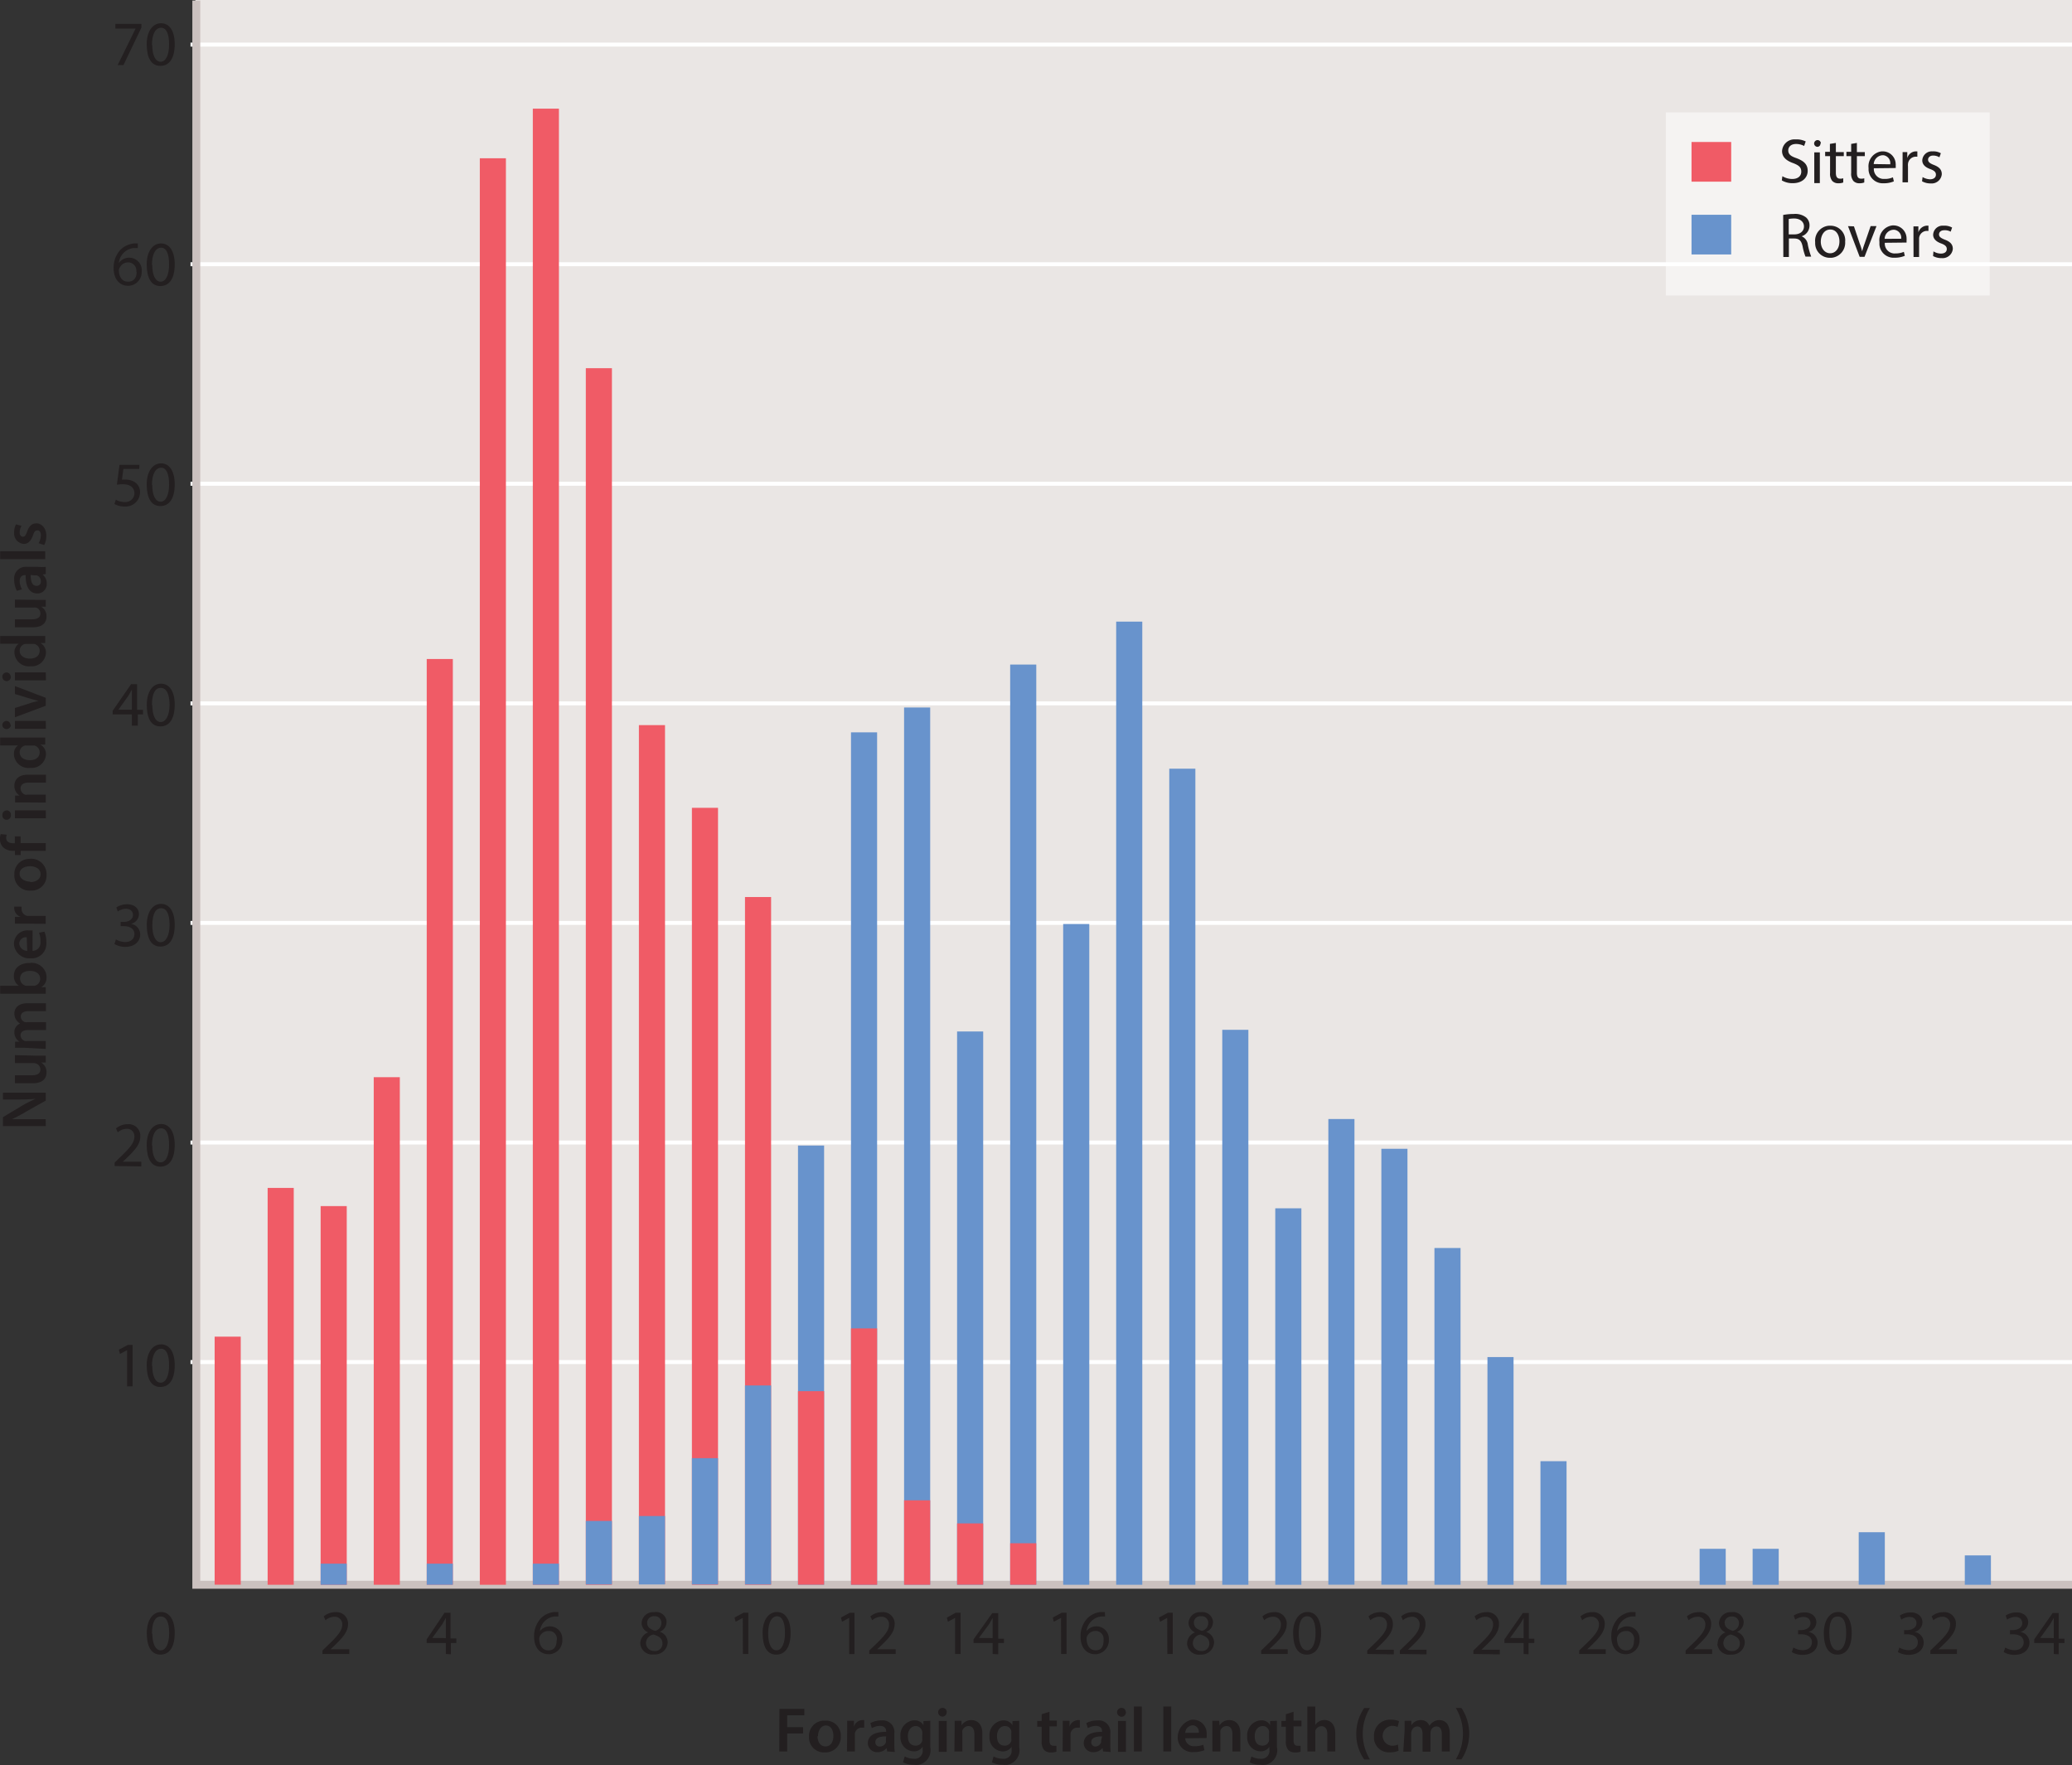 <svg id="Layer_1" data-name="Layer 1" xmlns="http://www.w3.org/2000/svg" viewBox="0 0 261.13 222.38"><rect x="0" y="0" width="261.13" height="222.38" fill="#333333" stroke="none"/><defs><style>.cls-1{fill:#eae6e4;}.cls-2,.cls-3{fill:none;}.cls-2{stroke:#fff;stroke-width:0.5px;}.cls-3{stroke:#cbc1bf;}.cls-4{fill:#f05b66;}.cls-5{fill:#fff;opacity:0.5;isolation:isolate;}.cls-6{fill:#6893cc;}.cls-7{fill:#231f20;}</style></defs><title>Practice_Exercise_4</title><g id="Layer_1-2" data-name="Layer 1"><g id="Layer_1-2-2" data-name="Layer 1-2"><polygon class="cls-1" points="261.13 199.39 24.52 199.39 24.62 0 261.13 0 261.13 199.39"/><line class="cls-2" x1="24.01" y1="171.61" x2="261.13" y2="171.61"/><line class="cls-2" x1="24.01" y1="88.62" x2="261.13" y2="88.62"/><line class="cls-2" x1="24.01" y1="143.95" x2="261.13" y2="143.95"/><line class="cls-2" x1="24.01" y1="116.28" x2="261.13" y2="116.28"/><line class="cls-2" x1="24.01" y1="60.95" x2="261.13" y2="60.95"/><line class="cls-2" x1="24.01" y1="33.29" x2="261.13" y2="33.29"/><line class="cls-2" x1="24.01" y1="5.62" x2="261.13" y2="5.62"/><polyline class="cls-3" points="261.13 199.67 24.74 199.67 24.74 0.07"/><rect class="cls-4" x="27.05" y="168.41" width="3.29" height="31.25"/><rect class="cls-4" x="33.73" y="149.67" width="3.29" height="50"/><rect class="cls-4" x="47.1" y="135.72" width="3.29" height="63.95"/><rect class="cls-4" x="60.47" y="19.94" width="3.29" height="179.73"/><rect class="cls-5" x="209.94" y="14.16" width="40.82" height="23.07"/><rect class="cls-4" x="213.18" y="17.89" width="5" height="5"/><rect class="cls-6" x="213.18" y="27.06" width="5" height="5"/><rect class="cls-4" x="40.41" y="151.96" width="3.29" height="47.71"/><rect class="cls-6" x="40.41" y="197.01" width="3.29" height="2.66"/><rect class="cls-4" x="53.78" y="83.03" width="3.29" height="116.63"/><rect class="cls-6" x="53.78" y="197.01" width="3.29" height="2.66"/><rect class="cls-4" x="67.15" y="13.69" width="3.29" height="185.98"/><rect class="cls-6" x="67.15" y="197.01" width="3.29" height="2.66"/><rect class="cls-6" x="133.99" y="116.42" width="3.29" height="83.25"/><rect class="cls-6" x="140.67" y="78.32" width="3.29" height="121.35"/><rect class="cls-6" x="147.36" y="96.85" width="3.29" height="102.82"/><rect class="cls-6" x="154.04" y="129.75" width="3.29" height="69.92"/><rect class="cls-6" x="160.72" y="152.24" width="3.29" height="47.43"/><rect class="cls-6" x="167.41" y="140.99" width="3.29" height="58.67"/><rect class="cls-6" x="174.09" y="144.74" width="3.29" height="54.92"/><rect class="cls-6" x="180.78" y="157.24" width="3.29" height="42.43"/><rect class="cls-6" x="187.46" y="170.98" width="3.29" height="28.69"/><rect class="cls-6" x="194.14" y="184.1" width="3.29" height="15.57"/><rect class="cls-6" x="214.2" y="195.14" width="3.29" height="4.53"/><rect class="cls-6" x="220.88" y="195.14" width="3.29" height="4.53"/><rect class="cls-6" x="247.62" y="195.97" width="3.29" height="3.7"/><rect class="cls-6" x="234.25" y="193.05" width="3.29" height="6.61"/><rect class="cls-4" x="73.83" y="46.39" width="3.29" height="153.28"/><rect class="cls-6" x="73.83" y="191.63" width="3.29" height="8"/><rect class="cls-4" x="80.52" y="91.36" width="3.29" height="108.24"/><rect class="cls-6" x="80.52" y="191.01" width="3.29" height="8.62"/><rect class="cls-4" x="87.2" y="101.78" width="3.29" height="97.89"/><rect class="cls-6" x="87.2" y="183.72" width="3.29" height="15.91"/><rect class="cls-4" x="93.89" y="113.02" width="3.29" height="86.65"/><rect class="cls-6" x="93.89" y="174.56" width="3.29" height="25.07"/><rect class="cls-6" x="100.57" y="144.33" width="3.29" height="55.34"/><rect class="cls-4" x="100.57" y="175.28" width="3.29" height="24.38"/><rect class="cls-6" x="107.25" y="92.27" width="3.29" height="107.4"/><rect class="cls-4" x="107.25" y="167.37" width="3.29" height="32.3"/><rect class="cls-6" x="113.94" y="89.14" width="3.29" height="110.52"/><rect class="cls-4" x="113.94" y="189.03" width="3.29" height="10.64"/><rect class="cls-6" x="120.62" y="129.96" width="3.29" height="69.71"/><rect class="cls-4" x="120.62" y="191.94" width="3.29" height="7.72"/><rect class="cls-6" x="127.31" y="83.73" width="3.29" height="115.94"/><rect class="cls-4" x="127.31" y="194.44" width="3.29" height="5.23"/><path class="cls-7" d="M6.4,147.21H1v-1.12l2.31-1.39a15.38,15.38,0,0,1,1.81-.92h0c-.72.06-1.42.08-2.24.08H1V143H6.4v1L4,145.34a18.46,18.46,0,0,1-1.86,1H6.39Z" transform="translate(-0.63 -5.33)"/><path class="cls-7" d="M5.23,138.34H6.4v.86H5.81a1.39,1.39,0,0,1,.68,1.25c0,.71-.43,1.36-1.7,1.36H2.51v-1H4.65c.65,0,1.07-.21,1.07-.73a.79.79,0,0,0-.53-.75,1.59,1.59,0,0,0-.3-.06H2.51v-1Z" transform="translate(-0.63 -5.33)"/><path class="cls-7" d="M3.65,137.34H2.53v-.76H3.1a1.37,1.37,0,0,1-.66-1.2,1.13,1.13,0,0,1,.72-1.08h0a1.72,1.72,0,0,1-.49-.48,1.48,1.48,0,0,1-.23-.79c0-.64.44-1.3,1.68-1.3h2.3v1H4.25c-.65,0-1,.23-1,.7a.74.74,0,0,0,.52.68.86.86,0,0,0,.32,0H6.43v1H4.14c-.54,0-.92.22-.92.67a.77.77,0,0,0,.56.71.86.86,0,0,0,.32,0H6.4v1Z" transform="translate(-0.63 -5.33)"/><path class="cls-7" d="M6.4,130.53H.65v-1H3a1.45,1.45,0,0,1-.62-1.25c0-1,.79-1.63,2-1.62a1.87,1.87,0,0,1,2.11,1.61.15.15,0,0,1,0,.07v.14a1.33,1.33,0,0,1-.67,1.23h0l.58,0Zm-1.61-1H5a.88.88,0,0,0,.69-.87c0-.62-.49-1-1.28-1s-1.25.33-1.25,1a.94.94,0,0,0,.72.87Z" transform="translate(-0.63 -5.33)"/><path class="cls-7" d="M4.73,125.13a1,1,0,0,0,1-1s0-.07,0-.11v-.09a2.82,2.82,0,0,0-.18-1.08l.68-.14a3.49,3.49,0,0,1,.24,1.36,1.85,1.85,0,0,1-1.67,2H4.47a1.94,1.94,0,0,1-2.08-1.73v-.15a1.69,1.69,0,0,1,1.74-1.64h.61ZM4,123.42a.84.84,0,0,0-.94.7v.11a1,1,0,0,0,1,.9Z" transform="translate(-0.63 -5.33)"/><path class="cls-7" d="M3.76,121.7H2.51v-.85h.74a1.19,1.19,0,0,1-.83-1.06v-.23h.93a1.4,1.4,0,0,0,0,.29.88.88,0,0,0,.74.88h2.3v1Z" transform="translate(-0.63 -5.33)"/><path class="cls-7" d="M4.42,113.53a1.93,1.93,0,0,1,2.07,1.8h0a.74.74,0,0,1,0,.21,1.88,1.88,0,0,1-1.73,2H4.49a1.91,1.91,0,0,1-2.05-1.74h0a1,1,0,0,1,0-.25,1.88,1.88,0,0,1,1.73-2Zm0,2.94c.75,0,1.32-.37,1.32-1s-.56-1-1.34-1c-.61,0-1.3.27-1.3.94s.71,1,1.36,1Z" transform="translate(-0.63 -5.33)"/><path class="cls-7" d="M6.4,112.53H3.24v.53H2.51v-.53H2.34A1.8,1.8,0,0,1,1,112.06a1.54,1.54,0,0,1-.38-1,2,2,0,0,1,.1-.64l.76.08a1.14,1.14,0,0,0-.07.41c0,.49.41.66.89.66h.2v-.86h.73v.85H6.4Z" transform="translate(-0.63 -5.33)"/><path class="cls-7" d="M1.42,107.43A.53.53,0,0,1,2,108H2a.54.54,0,0,1-1.07.15V108a.54.54,0,0,1,.5-.56Zm5,1H2.51v-1H6.4Z" transform="translate(-0.63 -5.33)"/><path class="cls-7" d="M3.65,106.43H2.53v-.86l.58,0h0a1.43,1.43,0,0,1-.67-1.24c0-.68.44-1.39,1.67-1.39H6.42v1H4.22c-.56,0-1,.2-1,.74a.85.85,0,0,0,.57.77.86.86,0,0,0,.32,0H6.4v1Z" transform="translate(-0.63 -5.33)"/><path class="cls-7" d="M.65,98.26H6.33v.88H5.71a1.37,1.37,0,0,1,.71,1.27,1.79,1.79,0,0,1-1.88,1.67H4.45a1.84,1.84,0,0,1-2.06-1.59h0v-.14a1.24,1.24,0,0,1,.51-1.1H.65Zm3.41,1H3.8a.87.87,0,0,0-.69.85c0,.63.56,1,1.28,1s1.24-.35,1.24-1a.86.86,0,0,0-.7-.85Z" transform="translate(-0.63 -5.33)"/><path class="cls-7" d="M1.42,96.16a.52.52,0,0,1,.53.51H2a.54.54,0,0,1-.56.52h0a.54.54,0,0,1-.52-.56h0A.56.56,0,0,1,1.42,96.16Zm5,1H2.51v-1H6.4Z" transform="translate(-0.63 -5.33)"/><path class="cls-7" d="M2.51,94.53l2-.63a7,7,0,0,1,1-.26h0c-.32-.07-.63-.16-1-.26l-2-.61v-1L6.4,93.25v1L2.51,95.7Z" transform="translate(-0.63 -5.33)"/><path class="cls-7" d="M1.42,90.05a.55.55,0,0,1,.56.54H2a.54.54,0,0,1-.52.56h0a.56.56,0,0,1-.56-.54h0a.53.53,0,0,1,.49-.55Zm5,1H2.51v-1H6.4Z" transform="translate(-0.63 -5.33)"/><path class="cls-7" d="M.65,85.46H6.33v.88H5.71a1.37,1.37,0,0,1,.71,1.27,1.79,1.79,0,0,1-1.88,1.67H4.45a1.83,1.83,0,0,1-2-1.63v-.11A1.24,1.24,0,0,1,3,86.44H.65Zm3.41,1H3.8a.87.87,0,0,0-.69.85c0,.63.56,1,1.28,1s1.24-.35,1.24-1a.86.86,0,0,0-.7-.85Z" transform="translate(-0.63 -5.33)"/><path class="cls-7" d="M5.23,80.91H6.4v.86H5.81A1.36,1.36,0,0,1,6.49,83c0,.72-.43,1.36-1.7,1.36H2.51v-1H4.65c.65,0,1.07-.21,1.07-.73a.79.79,0,0,0-.53-.75,1.5,1.5,0,0,0-.3,0H2.51v-1Z" transform="translate(-0.63 -5.33)"/><path class="cls-7" d="M6.4,77.65,6,77.72H6a1.44,1.44,0,0,1,.52,1.15A1.17,1.17,0,0,1,5.41,80.1H5.33c-1,0-1.48-.87-1.47-2.31H3.79c-.25,0-.68.1-.68.79a2.36,2.36,0,0,0,.29,1l-.64.19a2.91,2.91,0,0,1-.34-1.41,1.46,1.46,0,0,1,1.29-1.61,2,2,0,0,1,.35,0h1.4a4.92,4.92,0,0,0,.94,0Zm-1.9.13c0,.7.13,1.36.72,1.36a.51.51,0,0,0,.56-.45.2.2,0,0,0,0-.11.76.76,0,0,0-.53-.76H5Z" transform="translate(-0.63 -5.33)"/><path class="cls-7" d="M.65,75.78v-1H6.33v1Z" transform="translate(-0.63 -5.33)"/><path class="cls-7" d="M5.5,73.77a2.21,2.21,0,0,0,.28-1c0-.43-.18-.62-.44-.62s-.4.16-.56.64c-.27.76-.68,1.08-1.14,1.07A1.31,1.31,0,0,1,2.41,72.5v-.11a2.29,2.29,0,0,1,.23-1l.7.19a1.8,1.8,0,0,0-.23.82c0,.36.17.55.41.55s.37-.18.54-.68c.26-.71.62-1,1.19-1s1.22.55,1.22,1.58A2.47,2.47,0,0,1,6.2,74Z" transform="translate(-0.63 -5.33)"/><path class="cls-7" d="M98.86,220.64H102v.81H99.84v1.49h2v.8h-2V226h-1Z" transform="translate(-0.63 -5.33)"/><path class="cls-7" d="M106.59,224.05a1.93,1.93,0,0,1-1.78,2.07h-.22a1.88,1.88,0,0,1-2-1.75v-.25a1.91,1.91,0,0,1,1.78-2h.22a1.86,1.86,0,0,1,2,1.73A.67.67,0,0,1,106.59,224.05Zm-2.93,0c0,.75.36,1.32,1,1.32s1-.55,1-1.34c0-.61-.27-1.3-.94-1.3s-1,.71-1,1.36Z" transform="translate(-0.63 -5.33)"/><path class="cls-7" d="M107.4,223.39v-1.25h.85v.74h0a1.15,1.15,0,0,1,1.06-.83h.23V223h-.29a.87.87,0,0,0-.88.74V226h-1Z" transform="translate(-0.63 -5.33)"/><path class="cls-7" d="M112.44,226l-.07-.43h0a1.45,1.45,0,0,1-1.15.52A1.16,1.16,0,0,1,110,225h0V225c0-1,.87-1.48,2.31-1.47v-.07c0-.25-.11-.68-.8-.68a2.07,2.07,0,0,0-1,.29l-.19-.64a2.84,2.84,0,0,1,1.4-.34,1.46,1.46,0,0,1,1.62,1.29,1,1,0,0,1,0,.35v1.4a7.54,7.54,0,0,0,.06.94Zm-.13-1.9c-.7,0-1.36.13-1.36.73a.52.52,0,0,0,.47.55h.09a.79.79,0,0,0,.77-.53.81.81,0,0,0,0-.22Z" transform="translate(-0.63 -5.33)"/><path class="cls-7" d="M117.87,222.14v3.32a1.88,1.88,0,0,1-1.46,2.22,2.15,2.15,0,0,1-.62,0,2.8,2.8,0,0,1-1.36-.31l.22-.74a2.38,2.38,0,0,0,1.13.29,1,1,0,0,0,1.13-.85,1.71,1.71,0,0,0,0-.32v-.34h0a1.31,1.31,0,0,1-1.13.58,1.74,1.74,0,0,1-1.67-1.79h0v-.12a1.87,1.87,0,0,1,1.66-2h.11a1.25,1.25,0,0,1,1.13.61h0v-.52Zm-1,1.56a.85.85,0,0,0-.82-.9h0c-.55,0-1,.48-1,1.27s.34,1.2,1,1.2a.84.84,0,0,0,.8-.59,1,1,0,0,0,0-.35Z" transform="translate(-0.63 -5.33)"/><path class="cls-7" d="M119.94,221.05a.54.54,0,0,1-.52.56h0a.56.56,0,0,1-.56-.54h0a.56.56,0,0,1,.54-.56h0a.52.52,0,0,1,.55.48h0Zm-1,5v-3.89h1v3.89Z" transform="translate(-0.63 -5.33)"/><path class="cls-7" d="M120.94,223.34v-1.2h.87v.58h0a1.43,1.43,0,0,1,1.24-.67c.68,0,1.38.44,1.38,1.67V226h-1v-2.2c0-.56-.21-1-.75-1a.84.84,0,0,0-.77.57,1.71,1.71,0,0,0,0,.32V226h-1Z" transform="translate(-0.63 -5.33)"/><path class="cls-7" d="M129.08,222.14v3.32a1.88,1.88,0,0,1-1.46,2.22,2.15,2.15,0,0,1-.62,0,2.8,2.8,0,0,1-1.36-.31l.21-.74a2.38,2.38,0,0,0,1.14.29,1,1,0,0,0,1.13-.85,1.71,1.71,0,0,0,0-.32v-.34h0A1.31,1.31,0,0,1,127,226a1.74,1.74,0,0,1-1.67-1.79h0v-.12a1.87,1.87,0,0,1,1.66-2h.11a1.25,1.25,0,0,1,1.13.61h0v-.52Zm-1,1.56a1.22,1.22,0,0,0,0-.27.79.79,0,0,0-.8-.63c-.55,0-1,.48-1,1.27s.34,1.2,1,1.2a.84.84,0,0,0,.8-.59,1,1,0,0,0,0-.35Z" transform="translate(-0.63 -5.33)"/><path class="cls-7" d="M132.89,221v1.11h.93v.73h-.93v1.72c0,.47.12.72.5.72a1.21,1.21,0,0,0,.38,0v.75a2.14,2.14,0,0,1-.71.1,1.16,1.16,0,0,1-.85-.32,1.59,1.59,0,0,1-.3-1.09v-1.83h-.56v-.73h.56v-.85Z" transform="translate(-0.63 -5.33)"/><path class="cls-7" d="M134.57,223.39v-1.25h.85v.74h0a1.18,1.18,0,0,1,1.07-.83h.23V223h-.29a.87.87,0,0,0-.88.74V226h-1Z" transform="translate(-0.63 -5.33)"/><path class="cls-7" d="M139.65,226l-.07-.43h0a1.45,1.45,0,0,1-1.15.52,1.16,1.16,0,0,1-1.22-1.08h0V225c0-1,.87-1.48,2.31-1.47v-.07c0-.25-.1-.68-.79-.68a2.07,2.07,0,0,0-1,.29l-.2-.64a2.91,2.91,0,0,1,1.41-.34,1.46,1.46,0,0,1,1.62,1.29,1,1,0,0,1,0,.35v1.4a7.5,7.5,0,0,0,.05.94Zm-.13-1.9c-.7,0-1.36.13-1.36.73a.52.52,0,0,0,.47.55h0a.79.79,0,0,0,.77-.53.81.81,0,0,0,0-.22Z" transform="translate(-0.63 -5.33)"/><path class="cls-7" d="M142.53,221.05a.56.56,0,0,1-.54.58h0a.58.58,0,0,1-.58-.54.56.56,0,0,1,.54-.58h0a.53.53,0,0,1,.56.49h0Zm-1,5v-3.89h1v3.89Z" transform="translate(-0.63 -5.33)"/><path class="cls-7" d="M143.53,220.34h1V226h-1Z" transform="translate(-0.63 -5.33)"/><path class="cls-7" d="M147.24,220.34h1V226h-1Z" transform="translate(-0.63 -5.33)"/><path class="cls-7" d="M150,224.34a1.06,1.06,0,0,0,1.11,1h.09a2.82,2.82,0,0,0,1.08-.18l.14.68a3.52,3.52,0,0,1-1.36.24,1.84,1.84,0,0,1-2-1.66A2.32,2.32,0,0,1,150.8,222H151a1.7,1.7,0,0,1,1.7,1.69.67.67,0,0,1,0,.2,2.94,2.94,0,0,1,0,.42Zm1.71-.69a.82.82,0,0,0-.68-.94h-.13a1,1,0,0,0-.9.95Z" transform="translate(-0.63 -5.33)"/><path class="cls-7" d="M153.42,223.34v-1.2h.86l.05.58h0a1.38,1.38,0,0,1,1.23-.67c.68,0,1.39.44,1.39,1.67V226h-1v-2.2c0-.56-.21-1-.75-1a.84.84,0,0,0-.77.57,1.71,1.71,0,0,0,0,.32V226h-1Z" transform="translate(-0.63 -5.33)"/><path class="cls-7" d="M161.56,222.14v3.32a1.87,1.87,0,0,1-1.44,2.22h0a2.22,2.22,0,0,1-.63,0,2.8,2.8,0,0,1-1.36-.31l.21-.74a2.38,2.38,0,0,0,1.14.29,1,1,0,0,0,1.13-.85,1.71,1.71,0,0,0,0-.32v-.34h0a1.31,1.31,0,0,1-1.13.58,1.74,1.74,0,0,1-1.67-1.79h0v-.12a1.87,1.87,0,0,1,1.66-2h.11a1.2,1.2,0,0,1,1.12.61h0v-.52Zm-1,1.56a1.22,1.22,0,0,0,0-.27.79.79,0,0,0-.8-.63c-.55,0-1,.48-1,1.27s.34,1.2,1,1.2a.84.84,0,0,0,.8-.59,2,2,0,0,0,0-.35Z" transform="translate(-0.63 -5.33)"/><path class="cls-7" d="M163.65,221v1.11h1v.73h-1v1.72c0,.47.13.72.5.72a1.28,1.28,0,0,0,.39,0v.75a2.14,2.14,0,0,1-.71.1,1.16,1.16,0,0,1-.85-.32,1.65,1.65,0,0,1-.3-1.09v-1.83h-.56v-.73h.56v-.85Z" transform="translate(-0.63 -5.33)"/><path class="cls-7" d="M165.39,220.34h1v2.32h0a1.5,1.5,0,0,1,.49-.45,1.45,1.45,0,0,1,.67-.17c.66,0,1.36.44,1.36,1.69V226h-1v-2.18c0-.57-.21-1-.75-1a.83.83,0,0,0-.76.55,1.4,1.4,0,0,0,0,.29V226h-1Z" transform="translate(-0.63 -5.33)"/><path class="cls-7" d="M173.28,220.53a6.24,6.24,0,0,0,0,6.48h-.72a5.44,5.44,0,0,1-1-3.23,5.62,5.62,0,0,1,1-3.25Z" transform="translate(-0.63 -5.33)"/><path class="cls-7" d="M176.89,225.91a2.75,2.75,0,0,1-1.1.2,1.87,1.87,0,0,1-2-1.73v-.27A2,2,0,0,1,175.7,222H176a2.55,2.55,0,0,1,.95.18l-.18.74a1.88,1.88,0,0,0-.74-.15,1.27,1.27,0,0,0-1.14,1.37,1.25,1.25,0,0,0,1.14,1.14,1.73,1.73,0,0,0,.78-.15Z" transform="translate(-0.63 -5.33)"/><path class="cls-7" d="M177.65,223.34v-1.2h.85v.57h0a1.36,1.36,0,0,1,1.2-.66,1.12,1.12,0,0,1,1.08.72h0a1.41,1.41,0,0,1,.48-.49,1.28,1.28,0,0,1,.78-.23c.65,0,1.3.44,1.3,1.69V226h-1v-2.15c0-.65-.22-1-.69-1a.75.75,0,0,0-.69.52,1.75,1.75,0,0,0-.05.33v2.33h-1v-2.25c0-.55-.21-.93-.67-.93a.76.76,0,0,0-.7.56.87.87,0,0,0-.06.32v2.3h-1Z" transform="translate(-0.63 -5.33)"/><path class="cls-7" d="M184.1,227a6.28,6.28,0,0,0,0-6.48h.71a5.83,5.83,0,0,1,0,6.48Z" transform="translate(-0.63 -5.33)"/><path class="cls-7" d="M15.08,152.24v-.43l.55-.54c1.33-1.26,1.93-1.94,1.94-2.72a.93.93,0,0,0-.85-1h-.15a1.8,1.8,0,0,0-1.1.45l-.22-.5a2.33,2.33,0,0,1,1.47-.53,1.47,1.47,0,0,1,1.59,1.32v.05a.54.54,0,0,1,0,.18c0,1-.7,1.74-1.79,2.79l-.42.39h2.34v.59Z" transform="translate(-0.63 -5.33)"/><path class="cls-7" d="M22.65,149.58c0,1.77-.66,2.74-1.81,2.74s-1.7-1-1.72-2.67.75-2.7,1.81-2.7S22.65,147.93,22.65,149.58Zm-2.83.08c0,1.35.42,2.12,1.06,2.12s1.06-.84,1.06-2.17-.32-2.12-1-2.12-1.16.76-1.16,2.17Z" transform="translate(-0.63 -5.33)"/><path class="cls-7" d="M16.65,175.44h0l-.9.48-.14-.53,1.14-.61h.59V180h-.69Z" transform="translate(-0.63 -5.33)"/><path class="cls-7" d="M22.65,177.34c0,1.77-.66,2.74-1.81,2.74s-1.7-1-1.72-2.67.75-2.7,1.81-2.7S22.65,175.67,22.65,177.34Zm-2.83.08c0,1.35.42,2.12,1.06,2.12s1.06-.84,1.06-2.17-.33-2.11-1-2.11-1.16.75-1.16,2.16Z" transform="translate(-0.63 -5.33)"/><path class="cls-7" d="M22.65,211.06c0,1.77-.65,2.74-1.8,2.74s-1.71-1-1.72-2.67.75-2.7,1.8-2.7S22.65,209.41,22.65,211.06Zm-2.82.08c0,1.35.42,2.12,1.06,2.12s1.06-.84,1.06-2.17S21.62,209,20.89,209s-1.11.76-1.11,2.17Z" transform="translate(-0.63 -5.33)"/><path class="cls-7" d="M41.27,213.72v-.44l.55-.53c1.33-1.26,1.93-1.94,1.94-2.72a.93.93,0,0,0-.85-1h-.15a1.76,1.76,0,0,0-1.11.44l-.22-.49a2.3,2.3,0,0,1,1.47-.53,1.46,1.46,0,0,1,1.59,1.32h0a.54.54,0,0,1,0,.18c0,1-.7,1.74-1.79,2.79l-.42.39h2.37v.59Z" transform="translate(-0.63 -5.33)"/><path class="cls-7" d="M56.82,213.72v-1.38H54.4v-.46l2.25-3.35h.76v3.23h.73v.58h-.69v1.42Zm0-2v-2.55h0c-.16.3-.29.53-.43.77l-1.28,1.76h0Z" transform="translate(-0.63 -5.33)"/><path class="cls-7" d="M71,209h-.53a2.09,2.09,0,0,0-1.8,1.84h0a1.62,1.62,0,0,1,1.26-.6,1.56,1.56,0,0,1,1.57,1.52v.16a1.73,1.73,0,0,1-1.6,1.83h-.12c-1.12,0-1.84-.86-1.84-2.21a3.3,3.3,0,0,1,.88-2.34,2.76,2.76,0,0,1,1.66-.77H71Zm-.2,3a1,1,0,0,0-.8-1.17h-.33a1.16,1.16,0,0,0-1,.64.65.65,0,0,0-.08.31c0,.86.41,1.49,1.15,1.49S70.78,212.76,70.78,212Z" transform="translate(-0.63 -5.33)"/><path class="cls-7" d="M81.32,212.4a1.51,1.51,0,0,1,1-1.4h0a1.3,1.3,0,0,1-.83-1.17A1.45,1.45,0,0,1,83,208.45h.08a1.33,1.33,0,0,1,1.55,1.08v.18a1.29,1.29,0,0,1-.85,1.21h0a1.42,1.42,0,0,1,1,1.34,1.6,1.6,0,0,1-1.66,1.52H83A1.5,1.5,0,0,1,81.32,212.4Zm2.8,0c0-.63-.44-.93-1.14-1.13a1.12,1.12,0,0,0-.94,1.07,1,1,0,0,0,1,1,.93.93,0,0,0,1.07-.77h0a.67.67,0,0,0,0-.2Zm-1.93-2.59c0,.52.39.8,1,1a1,1,0,0,0,.79-1,.81.81,0,0,0-.76-.85H83.1a.84.84,0,0,0-.91.75h0Z" transform="translate(-0.63 -5.33)"/><path class="cls-7" d="M94.24,209.17h0l-.9.49-.14-.53,1.14-.61h.6v5.2h-.68Z" transform="translate(-0.63 -5.33)"/><path class="cls-7" d="M100.27,211.06c0,1.77-.66,2.74-1.81,2.74s-1.7-1-1.72-2.67.75-2.7,1.81-2.7S100.27,209.41,100.27,211.06Zm-2.83.08c0,1.35.42,2.12,1.06,2.12s1.06-.84,1.06-2.17-.33-2.12-1-2.12S97.44,209.73,97.44,211.14Z" transform="translate(-0.63 -5.33)"/><path class="cls-7" d="M107.65,209.17h0l-.9.49-.14-.53,1.11-.6h.6v5.2h-.67Z" transform="translate(-0.63 -5.33)"/><path class="cls-7" d="M110.18,213.72v-.44l.56-.53c1.32-1.26,1.92-1.94,1.93-2.72a.93.93,0,0,0-.85-1h-.17a1.79,1.79,0,0,0-1.1.44l-.23-.49a2.3,2.3,0,0,1,1.47-.53,1.46,1.46,0,0,1,1.59,1.32h0a.54.54,0,0,1,0,.18c0,1-.69,1.74-1.79,2.79l-.41.39h2.33v.59Z" transform="translate(-0.63 -5.33)"/><path class="cls-7" d="M121,209.17h0l-.91.49-.13-.53,1.13-.61h.6v5.2H121Z" transform="translate(-0.63 -5.33)"/><path class="cls-7" d="M125.73,213.72v-1.38h-2.41v-.46l2.36-3.31h.76v3.23h.72v.54h-.72v1.42Zm0-2v-2.55h0c-.16.3-.29.53-.43.77L124,211.7h0Z" transform="translate(-0.63 -5.33)"/><path class="cls-7" d="M134.35,209.17h0l-.91.49-.13-.53,1.13-.61h.6v5.2h-.68Z" transform="translate(-0.63 -5.33)"/><path class="cls-7" d="M139.9,209h-.53a2.11,2.11,0,0,0-1.81,1.84h0a1.58,1.58,0,0,1,2.22-.27,1.6,1.6,0,0,1,.6,1.35,1.75,1.75,0,0,1-1.64,1.83h-.09c-1.11,0-1.84-.86-1.84-2.21a3.3,3.3,0,0,1,.88-2.34,2.79,2.79,0,0,1,1.67-.77h.51Zm-.2,3a1,1,0,0,0-.9-1.18h-.15a1.15,1.15,0,0,0-1,.64.65.65,0,0,0-.08.31c0,.86.41,1.49,1.14,1.49s1-.5,1-1.25Z" transform="translate(-0.63 -5.33)"/><path class="cls-7" d="M147.73,209.17h0l-.9.49-.14-.53,1.14-.61h.6v5.2h-.68Z" transform="translate(-0.63 -5.33)"/><path class="cls-7" d="M150.24,212.4a1.51,1.51,0,0,1,1-1.4h0a1.33,1.33,0,0,1-.82-1.17,1.43,1.43,0,0,1,1.5-1.38H152a1.33,1.33,0,0,1,1.5,1.16h0v.12a1.32,1.32,0,0,1-.86,1.21h0a1.42,1.42,0,0,1,1,1.34A1.6,1.6,0,0,1,152,213.8h-.11a1.49,1.49,0,0,1-1.65-1.31A.28.28,0,0,1,150.24,212.4Zm2.8,0c0-.63-.44-.93-1.15-1.13a1.13,1.13,0,0,0-.93,1.07,1,1,0,0,0,1,1,.93.93,0,0,0,1.07-.77h0a.67.67,0,0,0,0-.2Zm-1.94-2.59c0,.52.39.8,1,1a1,1,0,0,0,.8-1,.81.81,0,0,0-.76-.85H152a.82.82,0,0,0-.91.74v.11Z" transform="translate(-0.63 -5.33)"/><path class="cls-7" d="M159.57,213.72v-.44l.55-.53c1.33-1.26,1.93-1.94,1.94-2.72a.93.93,0,0,0-.85-1h-.15a1.76,1.76,0,0,0-1.11.44l-.22-.49a2.3,2.3,0,0,1,1.47-.53,1.46,1.46,0,0,1,1.59,1.32h0a.54.54,0,0,1,0,.18c0,1-.69,1.74-1.79,2.79l-.41.39h2.33v.59Z" transform="translate(-0.63 -5.33)"/><path class="cls-7" d="M167.13,211.06c0,1.77-.66,2.74-1.81,2.74s-1.7-1-1.72-2.67.75-2.7,1.81-2.7S167.13,209.41,167.13,211.06Zm-2.82.08c0,1.35.41,2.12,1.05,2.12s1.07-.84,1.07-2.17-.33-2.12-1.06-2.12-1.06.76-1.06,2.17Z" transform="translate(-0.63 -5.33)"/><path class="cls-7" d="M172.94,213.72v-.44l.56-.53c1.32-1.26,1.92-1.94,1.93-2.72a.93.93,0,0,0-.85-1h-.15a1.79,1.79,0,0,0-1.1.44l-.23-.49a2.3,2.3,0,0,1,1.47-.53,1.48,1.48,0,0,1,1.6,1.34V210c0,1-.7,1.74-1.8,2.79l-.41.39h2.33v.59Z" transform="translate(-0.63 -5.33)"/><path class="cls-7" d="M177.05,213.72v-.44l.55-.53c1.33-1.26,1.93-1.94,1.94-2.72a.93.93,0,0,0-.85-1h-.15a1.79,1.79,0,0,0-1.1.44l-.22-.49a2.3,2.3,0,0,1,1.47-.53,1.46,1.46,0,0,1,1.59,1.32h0V210c0,1-.7,1.74-1.79,2.79l-.42.39h2.34v.59Z" transform="translate(-0.63 -5.33)"/><path class="cls-7" d="M186.32,213.72v-.44l.55-.53c1.33-1.26,1.93-1.94,1.93-2.72a.93.93,0,0,0-.85-1h-.15a1.79,1.79,0,0,0-1.1.44l-.23-.49a2.35,2.35,0,0,1,1.48-.53,1.46,1.46,0,0,1,1.59,1.32h0V210c0,1-.7,1.74-1.79,2.79l-.42.39h2.32v.59Z" transform="translate(-0.63 -5.33)"/><path class="cls-7" d="M192.65,213.72v-1.38h-2.42v-.46l2.32-3.32h.76v3.23H194v.55h-.73v1.42Zm0-2v-2.55h0c-.16.3-.29.53-.44.77l-1.27,1.76h0Z" transform="translate(-0.63 -5.33)"/><path class="cls-7" d="M199.65,213.72v-.44l.55-.53c1.33-1.26,1.93-1.94,1.94-2.72a.93.93,0,0,0-.85-1h-.15a1.76,1.76,0,0,0-1.11.44l-.22-.49a2.3,2.3,0,0,1,1.47-.53,1.46,1.46,0,0,1,1.59,1.32h0a.54.54,0,0,1,0,.18c0,1-.7,1.74-1.79,2.79l-.42.39H203v.59Z" transform="translate(-0.63 -5.33)"/><path class="cls-7" d="M206.76,209h-.53a2.09,2.09,0,0,0-1.8,1.84h0a1.59,1.59,0,0,1,1.25-.6,1.56,1.56,0,0,1,1.58,1.53v.15a1.75,1.75,0,0,1-1.64,1.83h-.08c-1.12,0-1.84-.86-1.84-2.21a3.26,3.26,0,0,1,.88-2.34,2.76,2.76,0,0,1,1.66-.77h.51Zm-.2,3a1,1,0,0,0-.8-1.17h-.27a1.15,1.15,0,0,0-1,.64.65.65,0,0,0-.08.31c0,.86.41,1.49,1.15,1.49S206.56,212.76,206.56,212Z" transform="translate(-0.63 -5.33)"/><path class="cls-7" d="M213.06,213.72v-.44l.55-.53c1.33-1.26,1.93-1.94,1.94-2.72a.93.93,0,0,0-.85-1h-.15a1.76,1.76,0,0,0-1.11.44l-.22-.49a2.3,2.3,0,0,1,1.47-.53,1.46,1.46,0,0,1,1.59,1.32h0a.54.54,0,0,1,0,.18c0,1-.69,1.74-1.79,2.79l-.41.39h2.33v.59Z" transform="translate(-0.63 -5.33)"/><path class="cls-7" d="M217.1,212.4a1.51,1.51,0,0,1,1-1.4h0a1.3,1.3,0,0,1-.83-1.17,1.45,1.45,0,0,1,1.53-1.38h.08a1.33,1.33,0,0,1,1.5,1.16h0v.12a1.32,1.32,0,0,1-.86,1.21h0a1.41,1.41,0,0,1,1,1.34,1.6,1.6,0,0,1-1.66,1.52h-.1a1.51,1.51,0,0,1-1.7-1.3S217.1,212.43,217.1,212.4Zm2.8,0c0-.63-.44-.93-1.14-1.13a1.12,1.12,0,0,0-.94,1.07,1,1,0,0,0,1,1,.93.93,0,0,0,1.07-.77h0a.67.67,0,0,0,0-.2ZM218,209.81c0,.52.39.8,1,1a1,1,0,0,0,.79-1A.81.81,0,0,0,219,209h-.12a.84.84,0,0,0-.91.75h0Z" transform="translate(-0.63 -5.33)"/><path class="cls-7" d="M226.65,212.91a2.43,2.43,0,0,0,1.15.33c.91,0,1.19-.58,1.18-1,0-.73-.66-1-1.34-1h-.4v-.53h.4c.51,0,1.16-.26,1.16-.88,0-.41-.27-.78-.92-.78a2,2,0,0,0-1,.34l-.19-.51a2.54,2.54,0,0,1,1.36-.4c1,0,1.49.61,1.49,1.24a1.27,1.27,0,0,1-1,1.22h0a1.36,1.36,0,0,1,1.16,1.33c0,.84-.65,1.56-1.9,1.56a2.57,2.57,0,0,1-1.35-.35Z" transform="translate(-0.63 -5.33)"/><path class="cls-7" d="M234,211.06c0,1.77-.65,2.74-1.8,2.74s-1.71-1-1.72-2.67.75-2.7,1.8-2.7S234,209.41,234,211.06Zm-2.82.08c0,1.35.42,2.12,1.06,2.12s1.06-.84,1.06-2.17S233,209,232.23,209,231.17,209.73,231.17,211.14Z" transform="translate(-0.63 -5.33)"/><path class="cls-7" d="M240,212.91a2.47,2.47,0,0,0,1.16.33c.9,0,1.18-.58,1.17-1,0-.73-.66-1-1.34-1h-.39v-.53H241c.51,0,1.16-.26,1.16-.88,0-.41-.27-.78-.91-.78a2,2,0,0,0-1,.34l-.19-.51a2.54,2.54,0,0,1,1.36-.4c1,0,1.49.61,1.49,1.24a1.27,1.27,0,0,1-1,1.22h0a1.36,1.36,0,0,1,1.16,1.33c0,.84-.65,1.56-1.89,1.56a2.68,2.68,0,0,1-1.36-.35Z" transform="translate(-0.63 -5.33)"/><path class="cls-7" d="M243.91,213.72v-.44l.55-.53c1.33-1.26,1.93-1.94,1.94-2.72a.93.93,0,0,0-.85-1h-.15a1.76,1.76,0,0,0-1.11.44l-.22-.49a2.3,2.3,0,0,1,1.47-.53,1.46,1.46,0,0,1,1.59,1.32h0a.54.54,0,0,1,0,.18c0,1-.69,1.74-1.79,2.79l-.42.39h2.34v.59Z" transform="translate(-0.63 -5.33)"/><path class="cls-7" d="M253.35,212.91a2.32,2.32,0,0,0,1.15.33c.9,0,1.18-.58,1.17-1,0-.73-.66-1-1.34-1h-.39v-.53h.39c.51,0,1.16-.26,1.16-.88,0-.41-.27-.78-.91-.78a2,2,0,0,0-1,.34l-.18-.51a2.48,2.48,0,0,1,1.35-.4c1,0,1.49.61,1.49,1.24a1.27,1.27,0,0,1-1,1.22h0a1.36,1.36,0,0,1,1.16,1.33c0,.84-.65,1.56-1.89,1.56a2.68,2.68,0,0,1-1.36-.35Z" transform="translate(-0.63 -5.33)"/><path class="cls-7" d="M259.46,213.72v-1.38H257v-.46l2.32-3.32h.76v3.23h.73v.55h-.73v1.42Zm0-2v-2.55h0c-.16.3-.29.53-.43.77l-1.28,1.76h0Z" transform="translate(-0.63 -5.33)"/><path class="cls-7" d="M18,36.58h-.52a2.1,2.1,0,0,0-1.87,1.88h0a1.6,1.6,0,0,1,2.22-.37,1.56,1.56,0,0,1,.66,1.44,1.74,1.74,0,0,1-1.61,1.81h-.09c-1.11,0-1.84-.87-1.84-2.22a3.3,3.3,0,0,1,.88-2.34A2.91,2.91,0,0,1,17.53,36H18Zm-.19,3a1.05,1.05,0,0,0-.91-1.19h-.17a1.16,1.16,0,0,0-1,.64.84.84,0,0,0-.12.31c0,.85.4,1.48,1.14,1.48S17.85,40.34,17.85,39.58Z" transform="translate(-0.63 -5.33)"/><path class="cls-7" d="M22.65,38.62c0,1.77-.66,2.75-1.81,2.75s-1.7-1-1.72-2.67S19.87,36,20.93,36,22.65,37,22.65,38.62Zm-2.83.08c0,1.36.42,2.12,1.06,2.12s1.06-.84,1.06-2.16-.32-2.12-1-2.12-1.16.75-1.16,2.16Z" transform="translate(-0.63 -5.33)"/><path class="cls-7" d="M18.45,8.34v.47l-2.26,4.72h-.73l2.26-4.6H15.17V8.34Z" transform="translate(-0.63 -5.33)"/><path class="cls-7" d="M22.65,10.89c0,1.76-.66,2.74-1.81,2.74s-1.7-1-1.72-2.67.75-2.7,1.81-2.7S22.65,9.23,22.65,10.89ZM19.82,11c0,1.35.42,2.11,1.06,2.11s1.06-.84,1.06-2.16-.32-2.12-1-2.12-1.16.73-1.16,2.17Z" transform="translate(-0.63 -5.33)"/><path class="cls-7" d="M18.18,64.41h-2L16,65.75h.42a2.19,2.19,0,0,1,1.12.28,1.47,1.47,0,0,1,.74,1.33,1.81,1.81,0,0,1-1.81,1.79h-.12a2.58,2.58,0,0,1-1.3-.32l.18-.54a2.27,2.27,0,0,0,1.11.29,1.14,1.14,0,0,0,1.23-1v-.09c0-.67-.45-1.15-1.49-1.15a4.37,4.37,0,0,0-.72.06l.33-2.5h2.51Z" transform="translate(-0.63 -5.33)"/><path class="cls-7" d="M22.65,66.34c0,1.77-.66,2.75-1.81,2.75s-1.7-1-1.72-2.67.75-2.71,1.81-2.71S22.65,64.71,22.65,66.34Zm-2.83.09c0,1.35.42,2.11,1.06,2.11s1.06-.84,1.06-2.16-.33-2.12-1-2.12-1.16.75-1.16,2.17Z" transform="translate(-0.63 -5.33)"/><path class="cls-7" d="M17.25,96.76V95.34H14.83v-.46l2.32-3.35h.76v3.23h.74v.58H18v1.42Zm0-2V92.21h0c-.16.3-.29.53-.43.77l-1.27,1.77h1.7Z" transform="translate(-0.63 -5.33)"/><path class="cls-7" d="M22.65,94.1c0,1.77-.65,2.75-1.8,2.75s-1.71-.95-1.72-2.67.75-2.71,1.8-2.71S22.65,92.45,22.65,94.1Zm-2.82.08c0,1.36.42,2.12,1.06,2.12S22,95.46,22,94.14,21.62,92,20.89,92s-1.11.75-1.11,2.16Z" transform="translate(-0.63 -5.33)"/><path class="cls-7" d="M15.24,123.69a2.43,2.43,0,0,0,1.15.33c.91,0,1.19-.58,1.18-1,0-.73-.66-1-1.34-1h-.4v-.53h.4c.51,0,1.16-.26,1.16-.88,0-.41-.27-.78-.92-.78a2,2,0,0,0-1,.34l-.18-.51a2.54,2.54,0,0,1,1.36-.4c1,0,1.49.61,1.49,1.24a1.28,1.28,0,0,1-1,1.23h0a1.36,1.36,0,0,1,1.16,1.34c0,.83-.65,1.56-1.9,1.56a2.68,2.68,0,0,1-1.35-.36Z" transform="translate(-0.63 -5.33)"/><path class="cls-7" d="M22.65,121.84c0,1.77-.65,2.75-1.8,2.75s-1.71-1-1.72-2.68.75-2.7,1.8-2.7S22.65,120.19,22.65,121.84Zm-2.82.08c0,1.35.42,2.12,1.06,2.12S22,123.2,22,121.88s-.33-2.12-1.06-2.12-1.11.77-1.11,2.16Z" transform="translate(-0.63 -5.33)"/><path class="cls-7" d="M225.26,27.53a2.41,2.41,0,0,0,1.25.35c.71,0,1.13-.37,1.13-.92s-.29-.79-1-1.07c-.88-.31-1.42-.77-1.42-1.53a1.56,1.56,0,0,1,1.63-1.47H227a2.6,2.6,0,0,1,1.2.26l-.2.57a2.18,2.18,0,0,0-1-.25c-.74,0-1,.44-1,.8,0,.51.33.75,1.07,1,.92.35,1.38.79,1.38,1.59s-.62,1.55-1.89,1.55a2.64,2.64,0,0,1-1.37-.35Z" transform="translate(-0.63 -5.33)"/><path class="cls-7" d="M230.06,23.4a.4.4,0,0,1-.37.43h0a.43.43,0,0,1-.43-.41h0a.44.44,0,0,1,.42-.44h0a.42.42,0,0,1,.43.41h0Zm-.78,5V24.53h.7V28.4Z" transform="translate(-0.63 -5.33)"/><path class="cls-7" d="M232,23.34v1.15h1V25h-1v2.09c0,.48.14.75.53.75a1.07,1.07,0,0,0,.4-.05v.53a1.52,1.52,0,0,1-.63.1,1,1,0,0,1-.76-.3,1.44,1.44,0,0,1-.27-1V25h-.62v-.54h.6v-1Z" transform="translate(-0.63 -5.33)"/><path class="cls-7" d="M234.65,23.34v1.15h1V25h-1v2.09c0,.48.13.75.53.75a1.07,1.07,0,0,0,.4-.05v.53a1.65,1.65,0,0,1-.62.1,1,1,0,0,1-.76-.3,1.44,1.44,0,0,1-.27-1V25h-.6v-.54h.6v-1Z" transform="translate(-0.63 -5.33)"/><path class="cls-7" d="M236.79,26.53a1.24,1.24,0,0,0,1.13,1.34h.2a2.32,2.32,0,0,0,1.07-.2l.12.51a3.18,3.18,0,0,1-1.29.24,1.79,1.79,0,0,1-1.9-1.68h0v-.26a1.89,1.89,0,0,1,1.66-2.08h.15A1.63,1.63,0,0,1,239.54,26h0a.48.48,0,0,1,0,.17,1.82,1.82,0,0,1,0,.33Zm2.06-.5a1,1,0,0,0-.84-1.14h-.16A1.19,1.19,0,0,0,236.77,26Z" transform="translate(-0.63 -5.33)"/><path class="cls-7" d="M240.41,25.69v-1.2H241v.76h0a1.16,1.16,0,0,1,1.07-.85h.2v.67h-.24a1,1,0,0,0-.94.91,1.71,1.71,0,0,0,0,.32v2h-.69Z" transform="translate(-0.63 -5.33)"/><path class="cls-7" d="M242.93,27.64a2,2,0,0,0,.92.28c.52,0,.76-.26.76-.58s-.2-.52-.72-.71c-.7-.25-1-.63-1-1.1a1.2,1.2,0,0,1,1.26-1.13h.08a1.85,1.85,0,0,1,1,.24l-.18.51a1.47,1.47,0,0,0-.79-.22c-.41,0-.64.24-.64.52s.23.47.73.66c.67.26,1,.59,1,1.17a1.28,1.28,0,0,1-1.4,1.16h0a2.18,2.18,0,0,1-1.09-.27Z" transform="translate(-0.63 -5.33)"/><path class="cls-7" d="M225.36,32.41a7.5,7.5,0,0,1,1.34-.12,2.21,2.21,0,0,1,1.55.44,1.3,1.3,0,0,1,.43,1,1.42,1.42,0,0,1-1,1.37h0a1.29,1.29,0,0,1,.79,1.08,9.59,9.59,0,0,0,.42,1.48h-.72a7.41,7.41,0,0,1-.36-1.28c-.16-.75-.45-1-1.08-1h-.65v2.33h-.7Zm.7,2.45h.71c.74,0,1.21-.41,1.21-1s-.5-1-1.24-1a3.82,3.82,0,0,0-.68.06Z" transform="translate(-0.63 -5.33)"/><path class="cls-7" d="M233.17,35.76a1.9,1.9,0,0,1-1.72,2.05h-.2a1.84,1.84,0,0,1-1.86-1.8h0v-.19a1.89,1.89,0,0,1,1.72-2.05h.2a1.84,1.84,0,0,1,1.87,1.81h0A1.09,1.09,0,0,1,233.17,35.76Zm-3.07,0c0,.84.49,1.48,1.18,1.48s1.17-.63,1.17-1.5c0-.66-.32-1.49-1.15-1.49s-1.2.81-1.2,1.55Z" transform="translate(-0.63 -5.33)"/><path class="cls-7" d="M234.28,33.85,235,36a6.82,6.82,0,0,1,.31,1h0c.09-.34.2-.67.32-1l.75-2.18h.74l-1.51,3.87H235l-1.47-3.87Z" transform="translate(-0.63 -5.33)"/><path class="cls-7" d="M238.17,35.92a1.24,1.24,0,0,0,1.11,1.34h0a.74.74,0,0,0,.21,0,2.66,2.66,0,0,0,1.08-.2l.12.5a3.18,3.18,0,0,1-1.29.24,1.79,1.79,0,0,1-1.91-1.66V35.8a1.87,1.87,0,0,1,1.64-2.07h.17a1.65,1.65,0,0,1,1.61,1.69.33.33,0,0,1,0,.14v.33Zm2.06-.51a1,1,0,0,0-.85-1.13h-.15a1.16,1.16,0,0,0-1.08,1.14Z" transform="translate(-0.63 -5.33)"/><path class="cls-7" d="M241.78,35.06V33.85h.62v.76h0a1.19,1.19,0,0,1,1.07-.85h.2v.66h-.23a1,1,0,0,0-.95.9v2.39h-.7Z" transform="translate(-0.63 -5.33)"/><path class="cls-7" d="M244.3,37a1.81,1.81,0,0,0,.93.28c.51,0,.75-.25.75-.57s-.2-.52-.72-.71c-.69-.25-1-.64-1-1.1a1.2,1.2,0,0,1,1.25-1.14h.14a2,2,0,0,1,1,.24l-.18.52a1.46,1.46,0,0,0-.82-.18c-.42,0-.65.24-.65.53s.23.46.74.66c.67.25,1,.59,1,1.16a1.29,1.29,0,0,1-1.4,1.16h0a2.17,2.17,0,0,1-1.09-.26Z" transform="translate(-0.63 -5.33)"/></g></g></svg>
